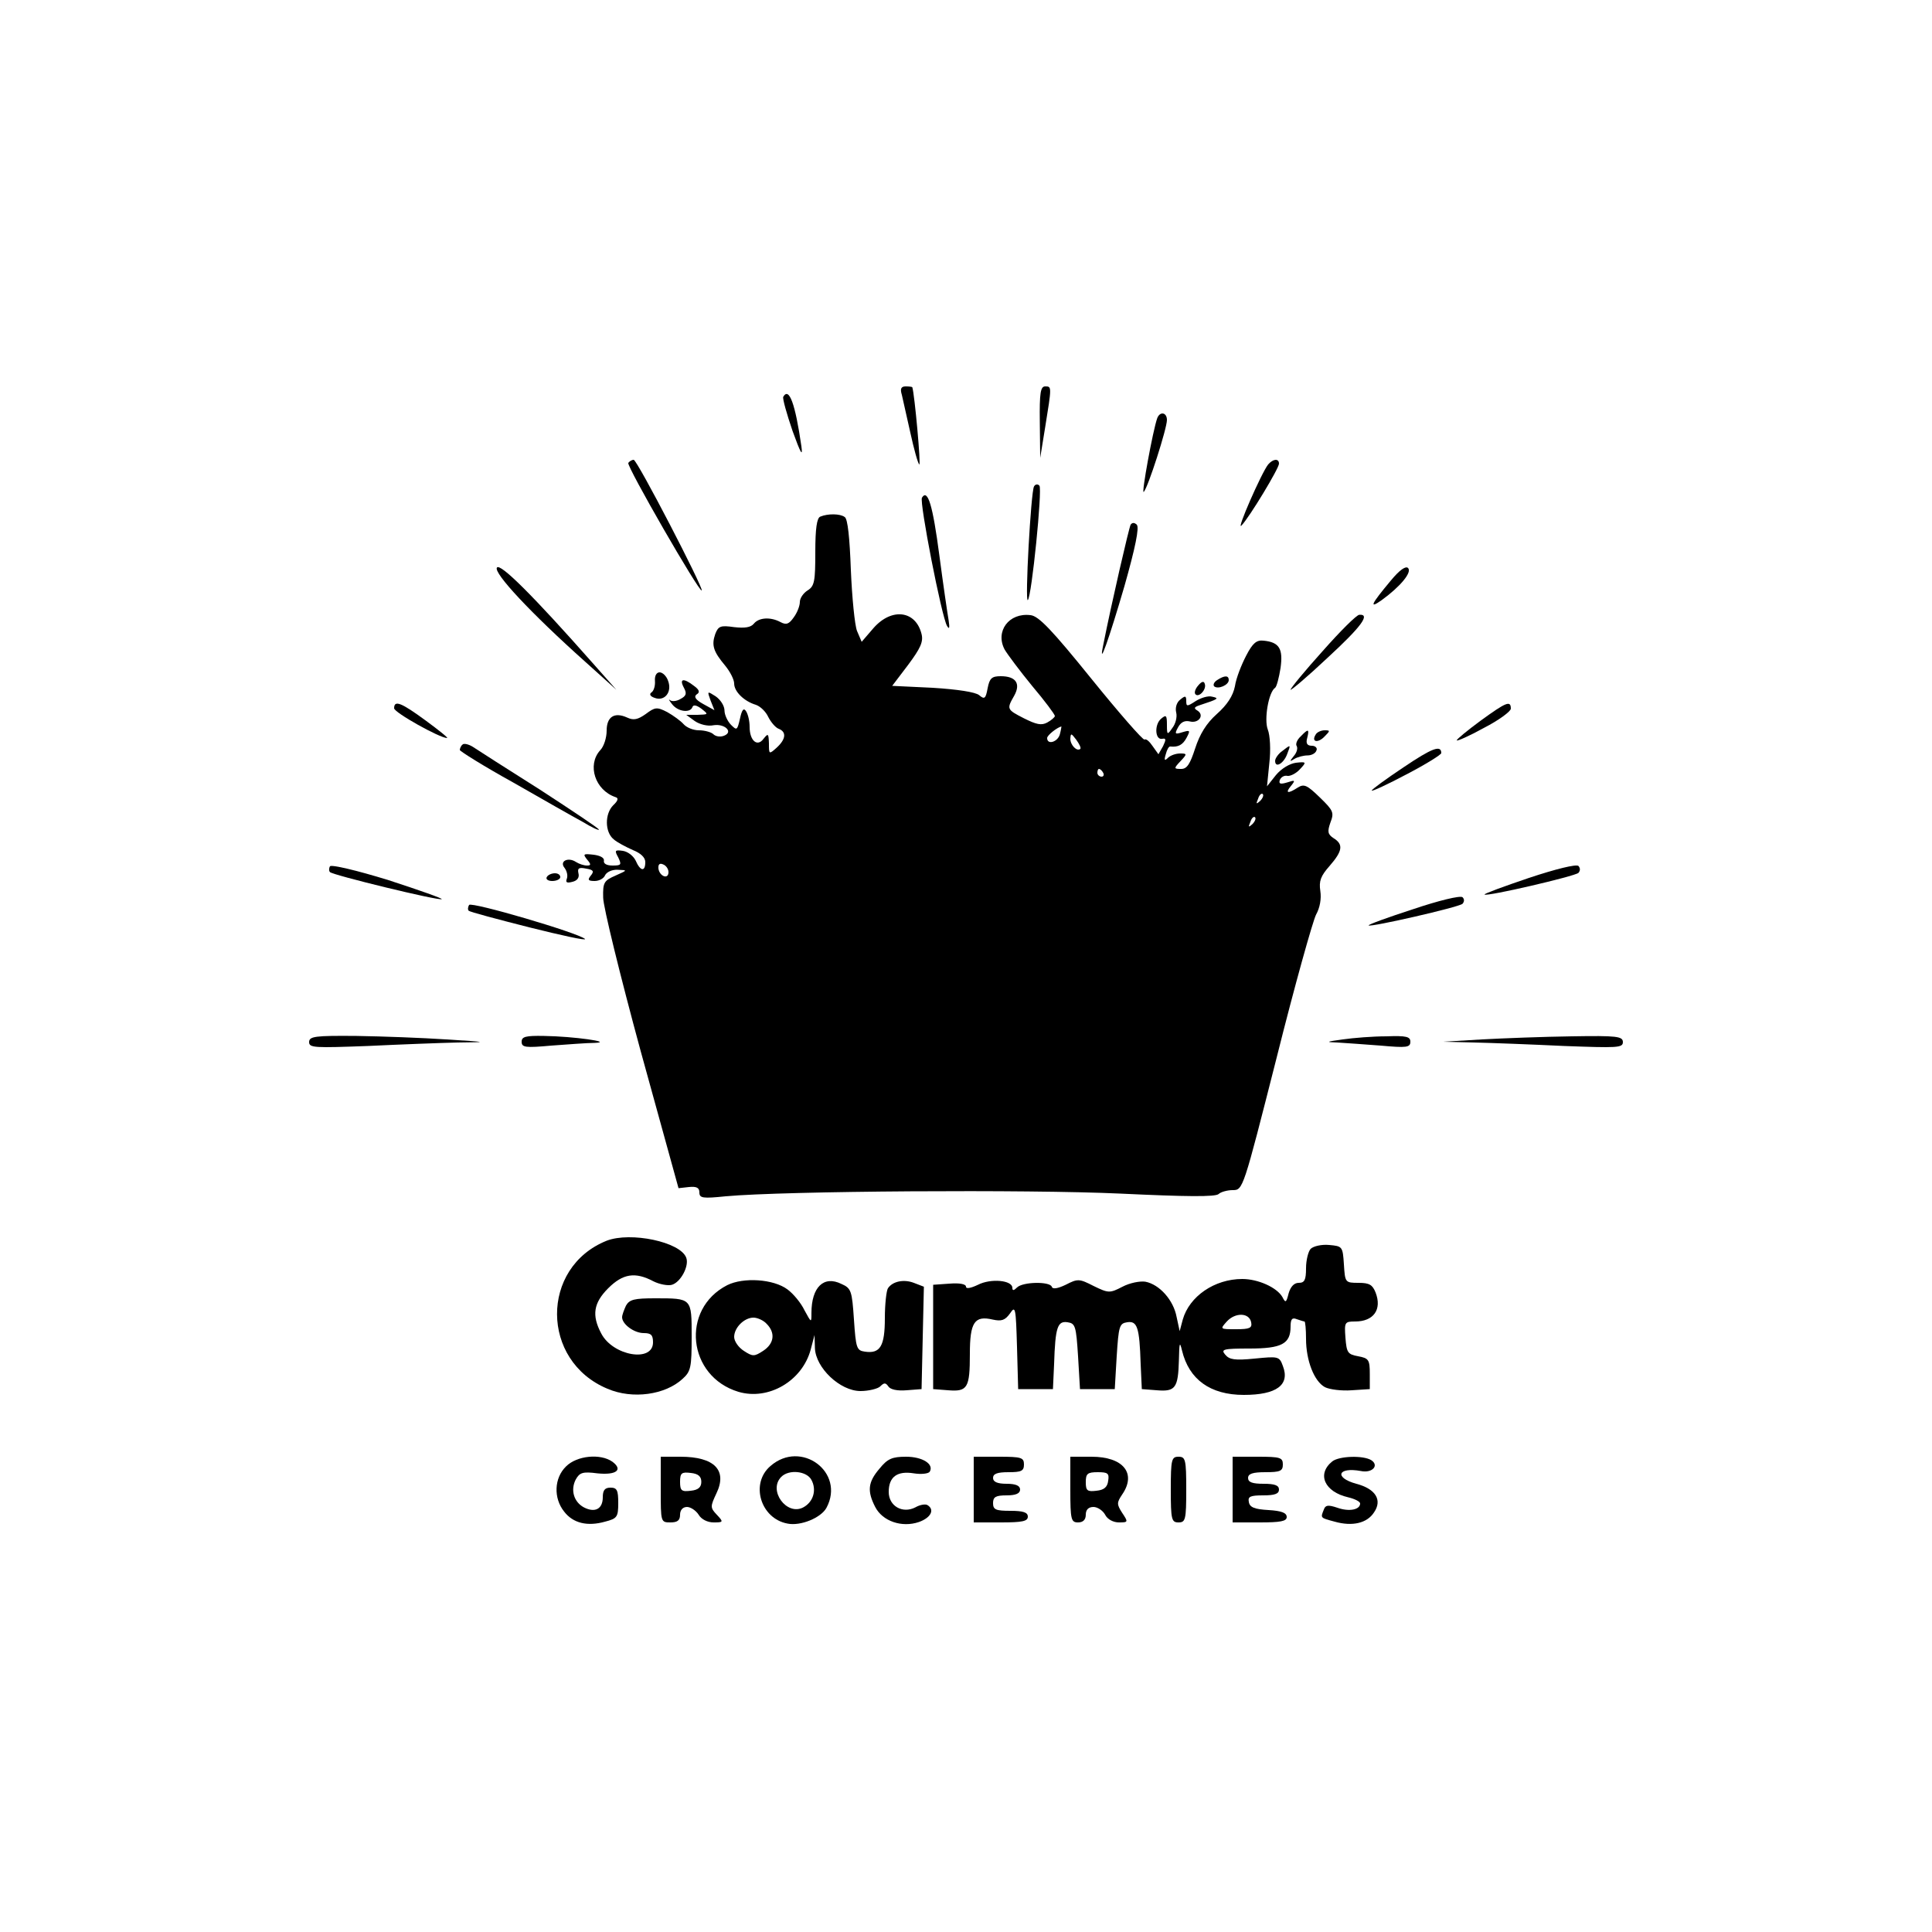 <?xml version="1.0" standalone="no"?>
<!DOCTYPE svg PUBLIC "-//W3C//DTD SVG 20010904//EN"
 "http://www.w3.org/TR/2001/REC-SVG-20010904/DTD/svg10.dtd">
<svg version="1.0" xmlns="http://www.w3.org/2000/svg"
 width="500pt" height="500pt" viewBox="0 0 500 500"
 preserveAspectRatio="xMidYMid meet">
<g transform="translate(0,500) scale(0.1,-0.1)"
fill="#000000" stroke="none">
<path d="M2334 3978 c3 -13 13 -57 22 -98 9 -41 19 -78 23 -82 5 -6 -12 182
-18 200 -1 1 -8 2 -17 2 -12 0 -15 -6 -10 -22z"/>
<path d="M2691 3908 l1 -93 13 80 c17 105 17 105 0 105 -12 0 -15 -16 -14 -92z"/>
<path d="M2027 3973 c-2 -5 9 -44 24 -88 21 -58 27 -69 23 -40 -16 111 -32
154 -47 128z"/>
<path d="M2995 3918 c-11 -30 -42 -199 -35 -191 11 11 60 164 60 186 0 20 -18
23 -25 5z"/>
<path d="M1626 3802 c-5 -8 184 -336 190 -330 5 6 -167 338 -176 338 -5 0 -11
-4 -14 -8z"/>
<path d="M3282 3798 c-17 -21 -84 -174 -69 -158 21 22 97 148 97 160 0 14 -15
13 -28 -2z"/>
<path d="M2676 3741 c-8 -13 -24 -302 -16 -294 10 9 38 288 30 296 -4 5 -11 4
-14 -2z"/>
<path d="M2386 3712 c-7 -11 51 -309 65 -332 6 -10 7 -5 4 15 -3 17 -14 92
-24 168 -17 129 -30 173 -45 149z"/>
<path d="M2123 3663 c-9 -3 -13 -31 -13 -91 0 -76 -2 -89 -20 -100 -11 -7 -20
-20 -20 -30 0 -10 -7 -28 -16 -40 -12 -17 -19 -20 -34 -12 -26 14 -56 12 -69
-4 -8 -10 -24 -12 -51 -9 -35 5 -41 3 -49 -18 -10 -29 -5 -45 26 -82 13 -16
23 -36 23 -46 0 -21 26 -46 56 -55 12 -4 26 -18 32 -31 7 -14 19 -28 27 -31
21 -8 19 -27 -5 -49 -20 -18 -20 -17 -20 11 -1 26 -2 27 -14 12 -16 -22 -36
-5 -36 31 0 15 -4 32 -9 40 -6 10 -11 5 -16 -19 -7 -30 -8 -31 -23 -16 -9 9
-17 26 -17 37 0 12 -10 28 -23 37 -22 14 -22 14 -13 -11 l10 -25 -29 16 c-20
11 -25 19 -17 25 9 5 7 12 -7 22 -27 21 -39 19 -26 -5 8 -15 6 -21 -9 -29 -10
-6 -22 -7 -27 -3 -5 4 -2 -1 5 -10 15 -20 47 -24 53 -8 2 7 11 5 23 -4 19 -15
19 -15 -10 -16 l-29 0 22 -16 c13 -9 34 -14 48 -11 29 5 53 -17 28 -27 -10 -4
-22 -2 -28 4 -5 5 -22 10 -37 10 -15 0 -32 7 -40 16 -7 8 -26 22 -42 31 -27
14 -32 13 -56 -5 -20 -14 -31 -17 -48 -9 -33 15 -53 2 -53 -34 0 -18 -7 -41
-17 -51 -34 -38 -13 -103 40 -121 8 -2 7 -9 -6 -21 -22 -22 -22 -69 1 -88 9
-8 32 -20 50 -28 20 -8 32 -19 32 -31 0 -26 -13 -24 -25 4 -6 12 -20 23 -33
25 -21 3 -22 1 -12 -17 9 -19 8 -21 -15 -21 -15 0 -24 5 -22 13 1 7 -10 13
-27 15 -26 3 -28 2 -17 -12 11 -13 11 -16 0 -16 -8 0 -20 4 -28 9 -21 14 -44
2 -30 -15 6 -8 9 -20 6 -28 -4 -10 0 -12 15 -8 12 3 18 11 15 22 -3 13 1 16
20 12 19 -3 21 -7 12 -18 -9 -11 -7 -14 10 -14 12 0 24 7 27 15 4 8 18 15 33
14 26 -1 25 -1 -6 -15 -30 -13 -33 -18 -32 -57 0 -23 44 -202 97 -397 l98
-355 27 3 c20 2 27 -2 27 -14 0 -15 9 -16 68 -10 152 14 784 18 1021 7 170 -8
247 -9 255 -1 5 5 22 10 36 10 27 0 27 1 114 343 47 188 94 355 102 370 10 18
14 41 11 61 -4 26 1 39 24 65 34 39 36 56 10 72 -15 10 -16 17 -8 40 10 26 8
31 -27 65 -33 32 -41 36 -57 26 -26 -17 -34 -15 -18 4 12 15 11 16 -10 9 -17
-5 -22 -4 -19 6 3 8 12 13 20 11 8 -1 23 7 32 17 18 19 17 20 -10 17 -16 -2
-38 -15 -52 -32 l-23 -29 6 60 c4 34 2 72 -4 87 -10 26 2 97 19 108 4 3 10 26
14 51 7 50 -3 67 -44 71 -18 2 -28 -6 -45 -39 -12 -23 -26 -58 -29 -79 -5 -25
-20 -48 -47 -72 -27 -24 -44 -52 -56 -89 -13 -40 -21 -53 -36 -53 -19 0 -20 1
-2 20 18 19 17 20 -1 20 -11 0 -25 -5 -31 -11 -9 -9 -11 -7 -6 9 3 12 8 21 12
20 20 -2 32 4 42 23 10 19 9 20 -11 14 -19 -6 -21 -5 -11 13 7 13 17 18 30 15
23 -6 39 16 20 28 -10 6 -9 9 6 14 49 16 51 18 32 22 -10 3 -29 -3 -42 -11
-23 -15 -25 -15 -25 0 0 14 -3 14 -16 3 -9 -7 -13 -21 -10 -33 3 -12 -2 -30
-10 -40 -13 -19 -14 -18 -14 8 0 25 -2 27 -15 16 -18 -15 -16 -56 3 -52 10 2
10 -2 2 -19 l-12 -21 -15 21 c-8 12 -17 20 -21 17 -4 -2 -66 69 -138 158 -101
125 -136 162 -157 164 -56 7 -92 -42 -67 -89 7 -12 39 -55 71 -94 33 -39 59
-74 59 -78 0 -3 -9 -11 -20 -17 -15 -8 -28 -5 -60 11 -45 23 -45 24 -25 59 17
31 4 50 -35 50 -23 0 -29 -5 -34 -31 -5 -27 -8 -30 -22 -18 -10 8 -56 15 -120
19 l-105 5 41 54 c32 43 40 60 35 80 -15 61 -77 69 -124 16 l-31 -36 -12 28
c-6 15 -13 87 -16 158 -3 82 -8 133 -16 137 -12 9 -44 9 -63 1z m620 -563 c-5
-20 -33 -29 -33 -10 0 7 25 27 37 30 0 0 -1 -9 -4 -20z m53 -38 c-9 -8 -26 10
-26 26 1 15 2 15 15 -2 8 -11 13 -21 11 -24z m59 -62 c3 -5 1 -10 -4 -10 -6 0
-11 5 -11 10 0 6 2 10 4 10 3 0 8 -4 11 -10z m406 -73 c-10 -9 -11 -8 -5 6 3
10 9 15 12 12 3 -3 0 -11 -7 -18z m-20 -60 c-10 -9 -11 -8 -5 6 3 10 9 15 12
12 3 -3 0 -11 -7 -18z m-1511 -124 c0 -20 -23 -11 -26 9 -1 11 3 15 12 11 8
-3 14 -12 14 -20z"/>
<path d="M2926 3642 c-4 -7 -49 -201 -71 -312 -13 -63 15 16 55 153 28 99 39
152 32 159 -6 6 -12 6 -16 0z"/>
<path d="M1286 3531 c-9 -14 88 -118 229 -244 l80 -72 -62 70 c-152 172 -239
259 -247 246z"/>
<path d="M3599 3497 c-51 -61 -57 -74 -23 -50 48 35 79 72 68 83 -6 6 -22 -5
-45 -33z"/>
<path d="M3423 3315 c-46 -51 -83 -96 -83 -100 0 -3 43 33 95 82 89 82 112
114 83 112 -7 0 -50 -43 -95 -94z"/>
<path d="M1695 3238 c1 -13 -3 -26 -9 -30 -6 -4 -4 -10 8 -14 26 -10 46 15 35
44 -4 12 -14 22 -22 22 -8 0 -13 -9 -12 -22z"/>
<path d="M3150 3240 c-8 -5 -11 -12 -8 -16 10 -9 38 3 38 16 0 12 -10 13 -30
0z"/>
<path d="M3101 3226 c-8 -9 -11 -19 -7 -23 9 -9 29 13 24 27 -2 8 -8 7 -17 -4z"/>
<path d="M1020 3167 c0 -11 118 -77 137 -77 4 0 -21 20 -55 45 -64 47 -82 54
-82 32z"/>
<path d="M3832 3135 c-34 -25 -62 -48 -62 -51 0 -3 32 11 70 32 39 20 70 43
70 50 0 22 -12 17 -78 -31z"/>
<path d="M3366 3094 c-9 -8 -14 -20 -10 -25 3 -6 0 -17 -8 -26 -11 -14 -11
-15 2 -7 8 5 24 9 34 9 11 0 21 6 23 13 3 6 -3 12 -12 12 -12 0 -16 6 -12 20
6 24 3 25 -17 4z"/>
<path d="M3405 3099 c-12 -19 5 -23 22 -6 16 16 16 17 1 17 -9 0 -20 -5 -23
-11z"/>
<path d="M1197 3073 c-4 -3 -7 -10 -7 -14 0 -3 62 -42 138 -84 75 -43 156 -89
180 -102 23 -14 42 -23 42 -20 0 3 -69 49 -152 103 -84 53 -162 103 -174 111
-11 7 -24 10 -27 6z"/>
<path d="M3318 3056 c-10 -7 -18 -19 -18 -25 0 -20 22 -7 31 17 10 26 10 26
-13 8z"/>
<path d="M3632 3014 c-45 -30 -82 -57 -82 -60 0 -3 41 16 90 42 50 26 90 51
90 55 0 22 -24 13 -98 -37z"/>
<path d="M854 2758 c-3 -5 -3 -12 0 -15 8 -8 279 -74 289 -70 5 1 -57 23 -137
49 -84 26 -149 41 -152 36z"/>
<path d="M3957 2728 c-65 -22 -117 -41 -115 -43 5 -6 233 47 243 56 5 6 5 12
0 18 -6 5 -59 -8 -128 -31z"/>
<path d="M1415 2730 c-3 -5 3 -10 14 -10 12 0 21 5 21 10 0 6 -6 10 -14 10 -8
0 -18 -4 -21 -10z"/>
<path d="M3657 2647 c-65 -21 -117 -40 -115 -42 5 -5 233 47 243 56 5 6 5 12
0 17 -6 5 -63 -9 -128 -31z"/>
<path d="M1214 2658 c-3 -5 -4 -12 -1 -15 3 -3 74 -22 157 -43 84 -21 148 -35
144 -30 -18 16 -294 97 -300 88z"/>
<path d="M800 2303 c0 -15 15 -15 152 -10 83 4 188 8 232 9 81 1 81 1 -29 8
-60 4 -165 8 -232 9 -108 1 -123 -1 -123 -16z"/>
<path d="M1350 2304 c0 -15 10 -16 77 -10 42 3 92 7 112 7 51 2 -55 17 -131
18 -48 1 -58 -2 -58 -15z"/>
<path d="M3475 2310 c-44 -6 -45 -7 -14 -8 20 -1 70 -5 112 -8 67 -6 77 -5 77
10 0 13 -10 16 -62 14 -35 0 -85 -4 -113 -8z"/>
<path d="M3835 2310 l-100 -6 81 -2 c44 -1 149 -5 232 -9 137 -5 152 -5 152
10 0 15 -15 17 -132 15 -73 -1 -178 -5 -233 -8z"/>
<path d="M1570 1789 c-172 -69 -171 -311 2 -383 65 -28 150 -16 195 26 21 19
23 30 23 109 0 100 1 99 -95 99 -53 0 -66 -3 -75 -19 -5 -11 -10 -24 -10 -30
0 -18 31 -41 56 -41 19 0 24 -5 24 -24 0 -53 -104 -35 -134 23 -25 47 -20 79
18 117 38 38 70 43 117 18 16 -8 38 -12 48 -9 23 7 45 49 37 70 -15 41 -144
68 -206 44z"/>
<path d="M3392 1768 c-6 -6 -12 -29 -12 -50 0 -31 -4 -38 -19 -38 -12 0 -21
-10 -26 -27 -6 -24 -8 -26 -16 -10 -14 25 -63 47 -104 47 -72 0 -137 -45 -154
-105 l-8 -30 -8 37 c-8 43 -44 84 -81 91 -14 2 -40 -3 -59 -13 -33 -17 -36
-17 -75 2 -37 19 -41 19 -72 3 -21 -10 -34 -12 -36 -5 -5 14 -75 13 -90 -2 -8
-8 -12 -9 -12 -1 0 20 -56 25 -89 8 -19 -9 -31 -11 -31 -5 0 7 -17 10 -42 8
l-43 -3 0 -135 0 -135 39 -3 c50 -4 56 6 56 94 0 82 12 100 59 89 23 -5 32 -2
45 16 14 21 15 15 18 -87 l3 -109 45 0 45 0 3 65 c3 96 9 112 35 108 20 -3 22
-10 27 -88 l5 -85 45 0 45 0 5 85 c5 78 7 85 27 88 26 4 32 -12 35 -108 l3
-65 39 -3 c48 -4 55 6 57 78 1 45 2 50 8 25 18 -75 73 -115 160 -115 85 0 120
26 101 75 -9 25 -12 25 -73 19 -51 -5 -65 -3 -76 10 -12 14 -6 16 62 16 84 0
107 12 107 57 0 19 4 24 16 19 9 -3 18 -6 20 -6 2 0 4 -20 4 -45 0 -56 21
-110 49 -125 12 -6 43 -10 69 -8 l47 3 0 40 c0 36 -3 40 -30 45 -27 5 -30 9
-33 48 -3 40 -2 42 25 42 48 0 70 31 53 75 -8 20 -16 25 -44 25 -35 0 -35 1
-38 48 -3 46 -4 47 -38 50 -19 2 -41 -3 -48 -10z m-154 -190 c3 -15 -4 -18
-39 -18 -42 0 -42 0 -24 20 22 24 58 23 63 -2z"/>
<path d="M1882 1674 c-121 -62 -103 -236 29 -276 78 -23 165 28 187 109 l10
38 1 -34 c2 -51 65 -111 118 -111 21 0 45 6 51 12 10 10 14 10 21 0 5 -8 23
-12 47 -10 l39 3 3 133 3 132 -26 10 c-26 10 -55 4 -67 -14 -4 -6 -8 -41 -8
-77 0 -73 -12 -93 -52 -87 -21 3 -23 9 -28 83 -5 74 -7 81 -32 92 -46 23 -78
-8 -78 -75 0 -26 0 -26 -18 7 -9 19 -29 43 -44 54 -36 27 -114 32 -156 11z
m102 -100 c23 -23 20 -51 -9 -70 -23 -15 -27 -15 -50 0 -14 9 -25 25 -25 36 0
24 26 50 50 50 10 0 26 -7 34 -16z"/>
<path d="M1465 1205 c-31 -30 -33 -82 -5 -117 23 -30 60 -39 106 -26 31 8 34
12 34 48 0 33 -3 40 -20 40 -15 0 -20 -7 -20 -25 0 -30 -20 -41 -49 -26 -26
14 -35 45 -21 72 10 18 18 21 56 16 49 -5 67 9 39 30 -31 22 -92 16 -120 -12z"/>
<path d="M1710 1145 c0 -84 0 -85 25 -85 18 0 25 5 25 20 0 12 7 20 18 20 9 0
23 -9 30 -20 7 -12 23 -20 39 -20 25 0 26 1 8 20 -17 18 -17 21 -1 55 29 60
-5 95 -93 95 l-51 0 0 -85z m105 20 c0 -14 -8 -21 -27 -23 -24 -3 -28 0 -28
23 0 23 4 26 28 23 19 -2 27 -9 27 -23z"/>
<path d="M1994 1206 c-53 -45 -26 -136 44 -149 34 -7 87 15 101 41 49 92 -66
177 -145 108z m106 -36 c14 -26 5 -57 -21 -71 -43 -23 -92 44 -57 79 20 20 66
15 78 -8z"/>
<path d="M2276 1199 c-30 -35 -32 -58 -11 -99 19 -37 69 -54 113 -39 31 11 42
32 22 44 -5 3 -19 1 -31 -6 -33 -17 -69 3 -69 40 0 39 22 55 65 48 19 -3 37
-1 41 4 12 20 -19 39 -61 39 -36 0 -48 -5 -69 -31z"/>
<path d="M2520 1145 l0 -85 70 0 c56 0 70 3 70 15 0 11 -12 15 -45 15 -38 0
-45 3 -45 20 0 16 7 20 35 20 24 0 35 5 35 15 0 10 -11 15 -35 15 -24 0 -35 5
-35 15 0 11 11 15 40 15 33 0 40 3 40 20 0 18 -7 20 -65 20 l-65 0 0 -85z"/>
<path d="M2770 1145 c0 -78 2 -85 20 -85 13 0 20 7 20 20 0 13 7 20 20 20 10
0 24 -9 30 -20 6 -12 21 -20 36 -20 24 0 24 1 8 25 -14 22 -14 26 0 47 38 55
3 98 -79 98 l-55 0 0 -85z m98 23 c-2 -17 -11 -24 -30 -26 -24 -3 -28 0 -28
22 0 22 4 26 31 26 26 0 30 -3 27 -22z"/>
<path d="M3030 1145 c0 -78 2 -85 20 -85 18 0 20 7 20 85 0 78 -2 85 -20 85
-18 0 -20 -7 -20 -85z"/>
<path d="M3190 1145 l0 -85 70 0 c54 0 70 3 70 14 0 11 -14 16 -47 18 -36 2
-49 7 -51 21 -3 14 4 17 37 17 30 0 41 4 41 15 0 11 -11 15 -40 15 -29 0 -40
4 -40 15 0 11 12 15 45 15 38 0 45 3 45 20 0 18 -7 20 -65 20 l-65 0 0 -85z"/>
<path d="M3448 1218 c-41 -33 -20 -79 41 -93 17 -4 31 -11 31 -16 0 -16 -28
-22 -59 -11 -24 8 -31 7 -35 -5 -9 -22 -9 -21 28 -31 46 -13 84 -4 102 24 22
32 4 61 -46 74 -58 16 -48 44 12 33 29 -6 48 14 27 28 -21 13 -83 11 -101 -3z"/>
</g>
</svg>
